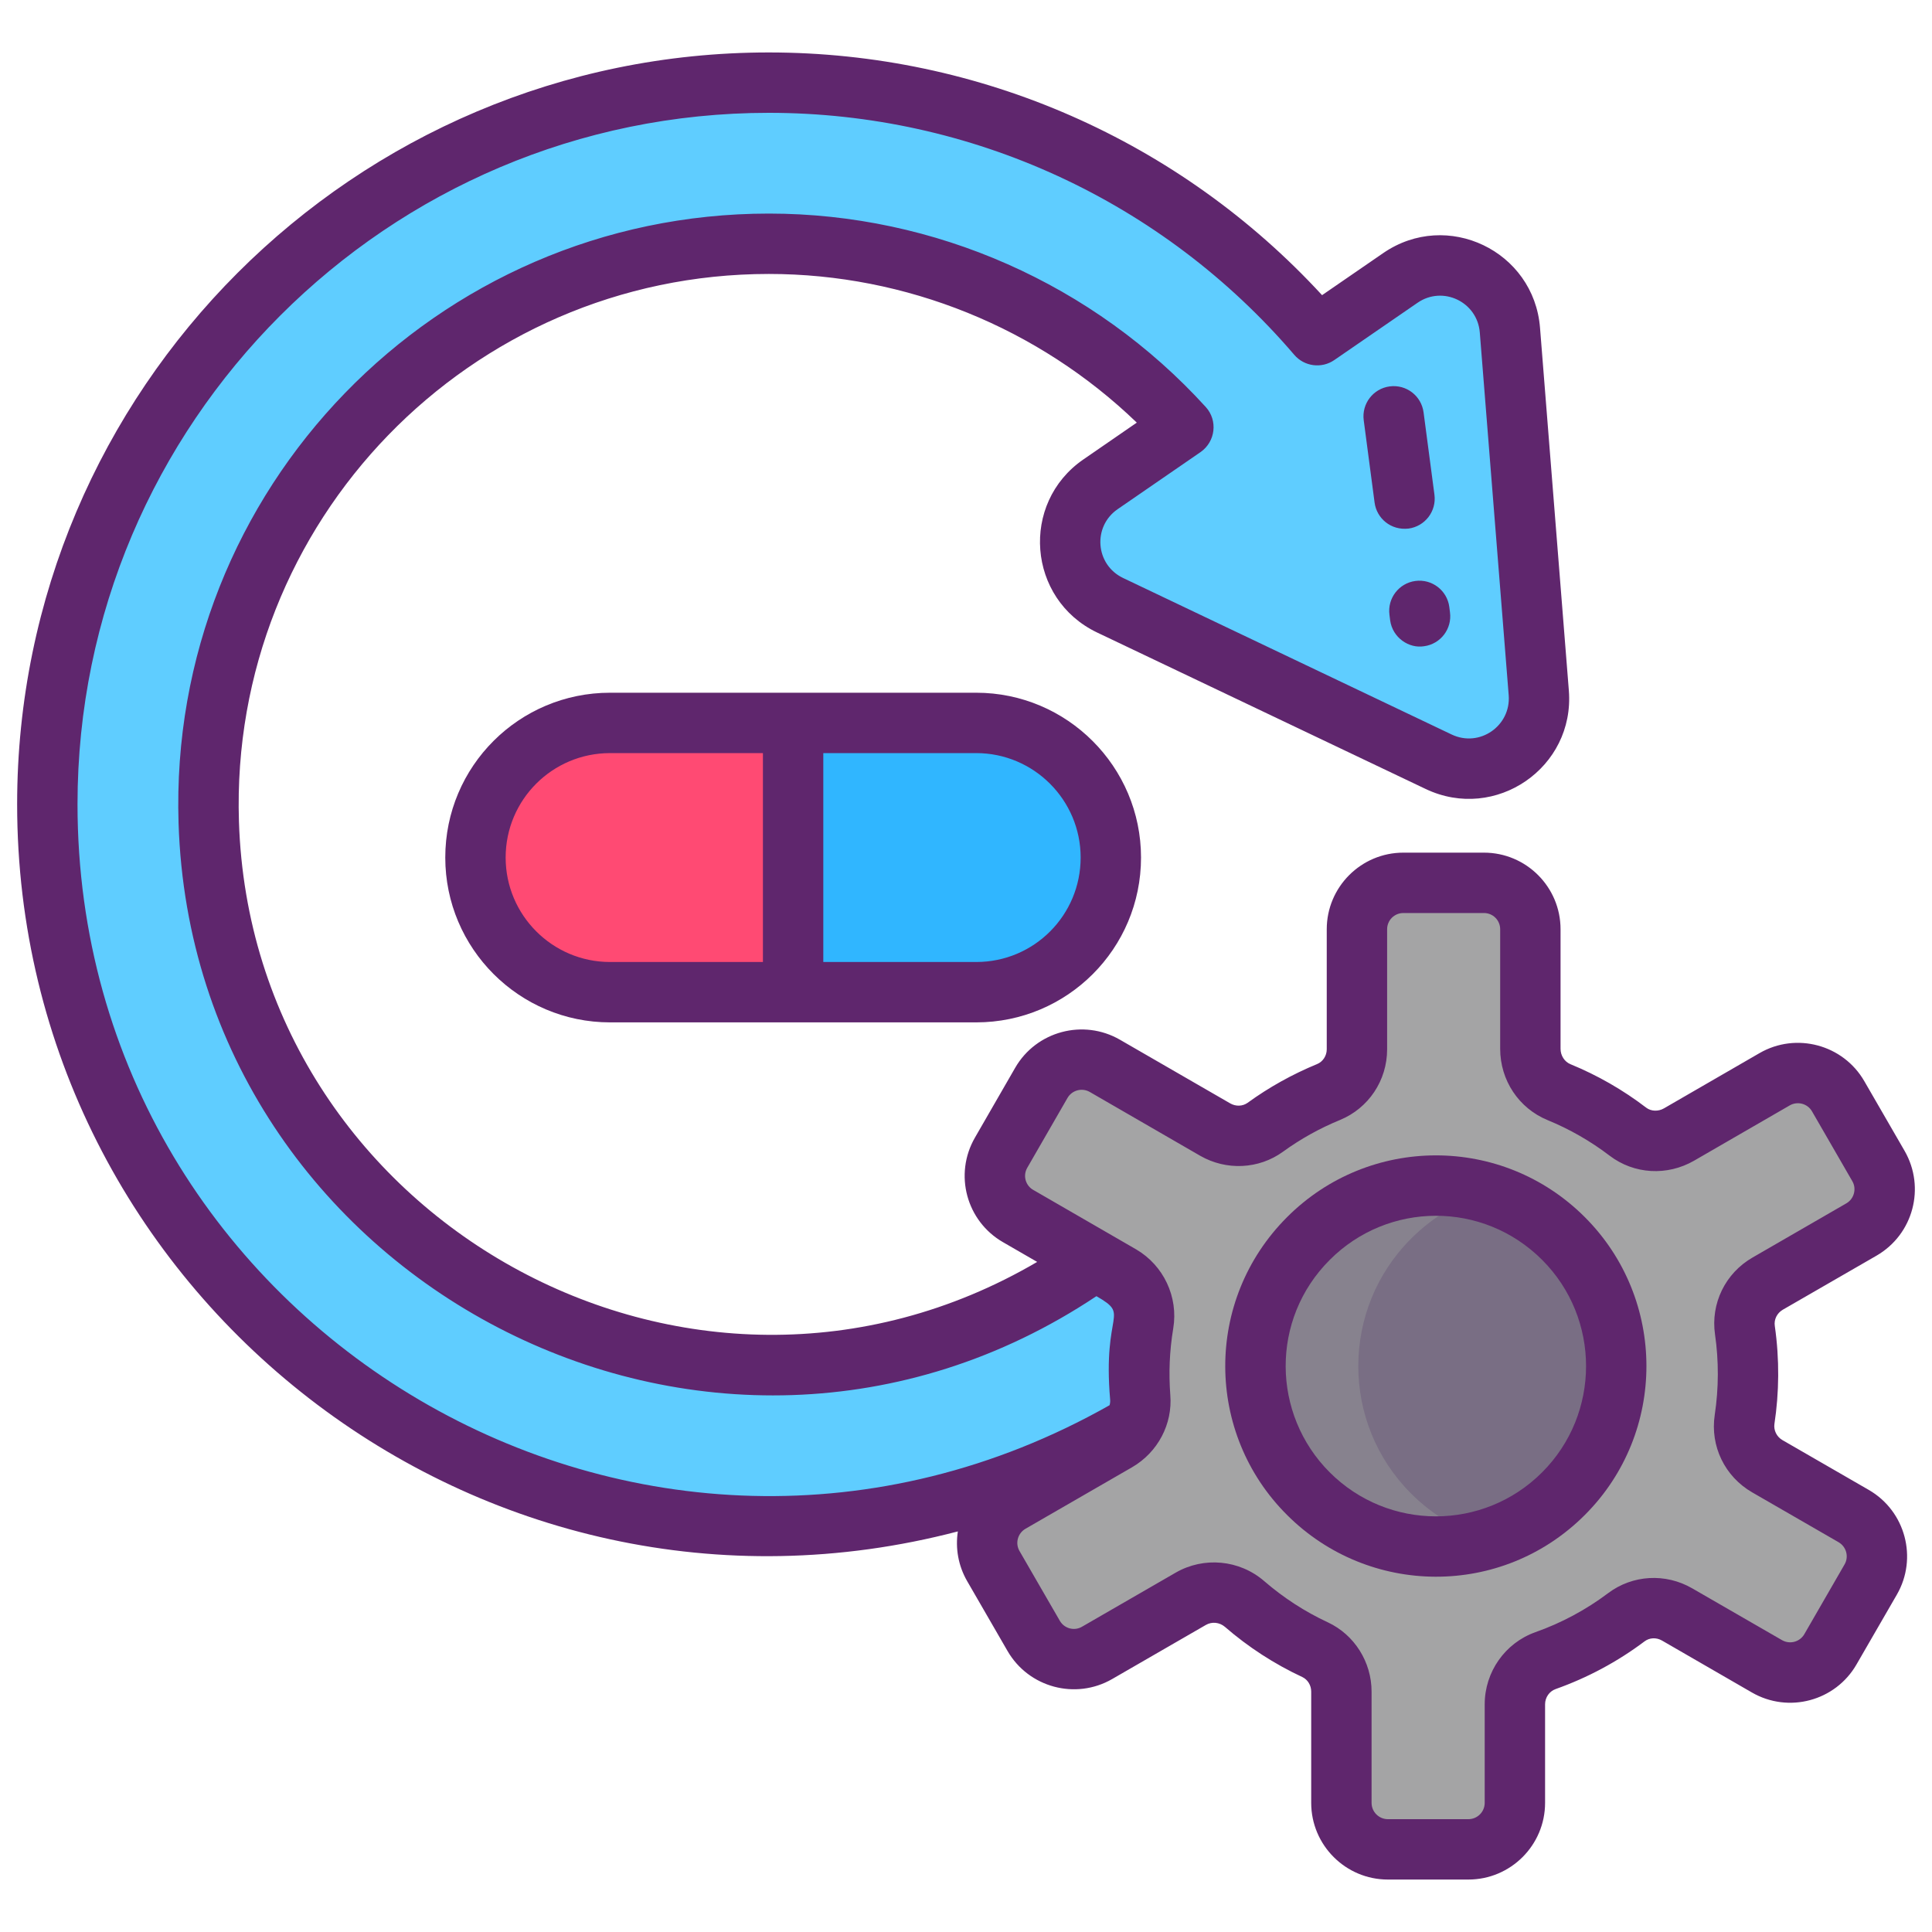 <svg id="Icon_Set" enable-background="new 0 0 256 256" height="512" viewBox="0 0 256 256" width="512" xmlns="http://www.w3.org/2000/svg"><g><g><g><g><path d="m105.094 95.794v35.676h-24.26c-9.853 0-17.838-7.985-17.838-17.838 0-4.927 1.996-9.386 5.224-12.614s7.687-5.224 12.614-5.224z" fill="#ff4a73"/><path d="m147.192 113.632c0 4.927-1.996 9.386-5.224 12.614s-7.696 5.224-12.614 5.224h-24.26v-35.676h24.26c9.845 0 17.838 7.984 17.838 17.838z" fill="#30b6ff"/></g><g><path d="m190.643 100.941-21.77-10.37-21.78-10.37c-6.45-3.08-7.15-11.98-1.27-16.03l10.98-7.56c-13.98-15.37-33.83-24.31-54.92-24.31-41.749 0-75.558 34.623-74.222 76.667 1.281 40.323 35.16 72.511 75.498 71.843 17.922-.297 34.652-6.849 47.749-18.434 3.438-3.041 8.865-.531 8.865 4.059v16.156c-16.49 12.52-36.85 19.58-57.89 19.58-52.72 0-95.61-42.89-95.61-95.61s42.89-95.61 95.61-95.61c28.15 0 54.58 12.34 72.65 33.46l11.03-7.59c5.88-4.05 13.95-.2 14.51 6.92l1.91 24.04 1.91 24.04c.56 7.129-6.8 12.189-13.25 9.119z" fill="#5fcdff"/></g></g><g><g><g><g><path d="m245.622 200.887-11.439-6.604c-2.178-1.257-3.387-3.714-3.013-6.201.297-1.971.45-3.989.45-6.043 0-1.959-.142-3.884-.414-5.768-.358-2.482.844-4.927 3.016-6.181l12.426-7.174c2.945-1.7 3.954-5.466 2.254-8.411l-5.336-9.243c-1.7-2.945-5.466-3.954-8.411-2.254l-12.686 7.324c-2.125 1.227-4.799 1.111-6.751-.377-2.786-2.124-5.857-3.893-9.146-5.241-2.315-.948-3.788-3.248-3.788-5.749v-15.832c0-3.401-2.757-6.157-6.157-6.157h-10.673c-3.401 0-6.157 2.757-6.157 6.157v15.901c0 2.477-1.475 4.734-3.768 5.672-2.988 1.223-5.795 2.793-8.374 4.662-1.945 1.41-4.551 1.507-6.631.306l-14.624-8.443c-2.945-1.7-6.711-.691-8.411 2.254l-5.336 9.243c-1.7 2.945-.691 6.711 2.254 8.411l13.624 7.866c2.227 1.286 3.415 3.819 2.988 6.356-.366 2.172-.558 4.403-.558 6.679 0 1.051.042 2.091.124 3.121.186 2.355-1.013 4.602-3.059 5.783l-14.145 8.167c-2.945 1.7-3.954 5.466-2.254 8.411l5.336 9.243c1.7 2.945 5.466 3.954 8.411 2.254l12.421-7.171c2.279-1.316 5.133-1.028 7.122.694 2.803 2.426 5.943 4.473 9.341 6.059 2.143 1 3.486 3.181 3.486 5.546v14.746c0 3.401 2.757 6.157 6.157 6.157h10.673c3.401 0 6.157-2.757 6.157-6.157v-13.064c0-2.591 1.617-4.918 4.059-5.784 3.88-1.377 7.486-3.328 10.716-5.756 1.951-1.466 4.603-1.588 6.717-.367l11.906 6.874c2.945 1.7 6.711.691 8.411-2.254l5.336-9.243c1.701-2.946.691-6.711-2.254-8.412z" fill="#a4a4a5"/></g><path id="XMLID_15_" d="m207.171 197.916c-9.333 9.333-24.471 9.333-33.805 0-9.343-9.333-9.343-24.471 0-33.805 9.333-9.343 24.471-9.343 33.805 0 9.333 9.334 9.333 24.472 0 33.805z" fill="#796e84"/><path d="m186.989 164.114c2.915-2.915 6.384-4.922 10.081-6.021-8.128-2.416-17.283-.4-23.703 6.021-9.345 9.327-9.345 24.466 0 33.802 6.421 6.421 15.575 8.428 23.703 6.021-3.696-1.108-7.165-3.106-10.081-6.021-9.345-9.336-9.345-24.475 0-33.802z" fill="#87828e"/></g></g></g></g><g fill="#5f266d"><path d="m129.351 91.79c-7.018 0-41.473 0-48.52 0-12.026 0-21.83 9.726-21.83 21.84 0 12.04 9.79 21.84 21.83 21.84h48.52c12.081 0 21.84-9.78 21.84-21.84 0-12.04-9.8-21.84-21.84-21.84zm-28.26 35.68h-20.26c-7.63 0-13.83-6.21-13.83-13.84 0-7.673 6.21-13.84 13.83-13.84h20.26zm28.26 0h-20.26v-27.68h20.26c7.63 0 13.84 6.21 13.84 13.84 0 7.625-6.152 13.84-13.84 13.84z"/><path d="m247.621 197.42-11.44-6.6c-.76-.44-1.18-1.3-1.06-2.14.627-4.142.687-8.542.05-12.98-.13-.86.29-1.7 1.05-2.15l12.43-7.17c4.879-2.823 6.507-9.028 3.72-13.88l-5.34-9.24c-2.8-4.85-9.03-6.52-13.88-3.72l-12.68 7.33c-.75.43-1.69.39-2.33-.09-3.08-2.36-6.47-4.3-10.05-5.77-.78-.32-1.31-1.14-1.31-2.04v-15.84c0-5.6-4.55-10.15-10.15-10.15h-10.68c-5.6 0-10.15 4.55-10.15 10.15v15.91c0 .86-.52 1.65-1.29 1.96-3.25 1.34-6.35 3.06-9.2 5.13-.66.47-1.55.5-2.29.08l-14.62-8.44c-4.85-2.8-11.08-1.14-13.88 3.71l-5.33 9.25c-2.822 4.877-1.132 11.083 3.72 13.87l4.52 2.61c-45.991 26.962-104.094-5.69-105.77-58.37-1.263-39.737 30.591-72.54 70.22-72.54 18.19 0 35.71 7.13 48.75 19.7l-7.08 4.88c-8.395 5.78-7.428 18.509 1.82 22.93l43.55 20.74c9.243 4.387 19.768-2.842 18.96-13.05l-3.82-48.07c-.808-10.183-12.311-15.71-20.77-9.9l-8.11 5.58c-18.85-20.48-45.36-32.16-73.3-32.16-54.92 0-99.61 44.69-99.61 99.61 0 64.937 61.589 112.878 124.65 96.36-.34 2.2.04 4.53 1.24 6.6l5.34 9.24c2.8 4.85 9.02 6.52 13.87 3.72l12.42-7.17c.8-.46 1.8-.35 2.51.25 3.1 2.69 6.56 4.93 10.27 6.66.71.34 1.17 1.09 1.17 1.93v14.74c0 5.6 4.56 10.16 10.16 10.16h10.67c5.6 0 10.16-4.56 10.16-10.16v-13.06c0-.91.56-1.72 1.4-2.02 4.22-1.5 8.19-3.62 11.78-6.32.66-.5 1.56-.54 2.31-.11l11.91 6.88c4.861 2.813 11.083 1.132 13.87-3.72l5.34-9.24c2.789-4.82 1.159-11.066-3.72-13.88zm-237.35-90.86c0-50.51 41.1-91.61 91.61-91.61 26.81 0 52.18 11.69 69.61 32.06 1.33 1.56 3.63 1.86 5.31.7l11.03-7.59c3.352-2.314 7.931-.12 8.25 3.94l3.83 48.07c.309 4.049-3.854 6.951-7.55 5.2l-43.54-20.74c-3.697-1.767-4.063-6.819-.73-9.12l10.98-7.56c2.01-1.396 2.315-4.219.69-5.99-14.81-16.28-35.9-25.62-57.88-25.62-44.088 0-79.63 36.498-78.22 80.79 1.932 60.607 70.492 96.731 121.62 62.66 4.586 2.641.793 1.818 1.82 13.73.02.25-.01.49-.08.72-61.543 34.797-136.75-10.125-136.75-79.64zm234.14 100.74-5.33 9.24c-.6 1.03-1.92 1.38-2.95.79l-11.91-6.87c-3.53-2.04-7.89-1.79-11.12.63-2.94 2.21-6.19 3.96-9.65 5.18-4.02 1.43-6.72 5.27-6.72 9.56v13.06c0 1.19-.97 2.16-2.16 2.16h-10.67c-1.19 0-2.16-.97-2.16-2.16v-14.74c0-3.93-2.27-7.53-5.79-9.18-3.04-1.41-5.87-3.25-8.42-5.45-3.307-2.872-8.041-3.271-11.74-1.14l-12.42 7.17c-1.03.6-2.35.24-2.94-.79l-5.34-9.24c-.6-1.03-.24-2.35.79-2.95l14.14-8.16c3.425-1.995 5.364-5.74 5.05-9.56-.213-2.89-.118-5.767.39-8.83.697-4.172-1.287-8.361-4.93-10.48-7.043-4.063-4.014-2.313-13.62-7.87-.981-.549-1.421-1.852-.79-2.94l5.33-9.25c.6-1.03 1.92-1.38 2.95-.79l14.62 8.45c3.47 2 7.78 1.79 10.98-.53 2.34-1.7 4.88-3.11 7.54-4.2 3.8-1.56 6.26-5.24 6.26-9.37v-15.91c0-1.19.96-2.15 2.15-2.15h10.68c1.19 0 2.15.96 2.15 2.15v15.84c0 4.18 2.47 7.88 6.28 9.45 2.93 1.2 5.7 2.79 8.23 4.72 3.23 2.46 7.62 2.71 11.18.66l12.68-7.33c1.03-.59 2.36-.24 2.95.79l5.34 9.25c.577.974.268 2.326-.79 2.94l-12.43 7.18c-3.61 2.08-5.57 6.09-4.97 10.21.5 3.44.5 7.072-.04 10.65-.62 4.13 1.33 8.16 4.97 10.26l11.44 6.6c1.03.6 1.39 1.92.79 2.95z"/><path d="m170.541 161.28c-10.994 10.993-10.844 28.667 0 39.46 10.798 10.798 28.439 11.021 39.46 0 10.895-10.895 10.865-28.595 0-39.46-10.959-10.959-28.609-10.872-39.46 0zm33.8 33.81c-7.794 7.794-20.385 7.765-28.15 0-7.7-7.7-7.858-20.303.01-28.15 7.715-7.736 20.291-7.849 28.14 0 7.76 7.76 7.76 20.39 0 28.15z"/><path d="m187.551 76.98c-2.19.29-3.73 2.3-3.44 4.49l.09.72c.312 2.322 2.513 3.769 4.49 3.44 2.19-.29 3.73-2.3 3.44-4.49l-.09-.72c-.29-2.19-2.3-3.73-4.49-3.44z"/><path d="m182.141 66.6c.278 2.072 2.141 3.701 4.49 3.44 2.19-.29 3.73-2.3 3.44-4.49l-1.44-10.91c-.29-2.19-2.29-3.73-4.49-3.44-2.19.29-3.73 2.3-3.44 4.49z"/></g></g></svg>